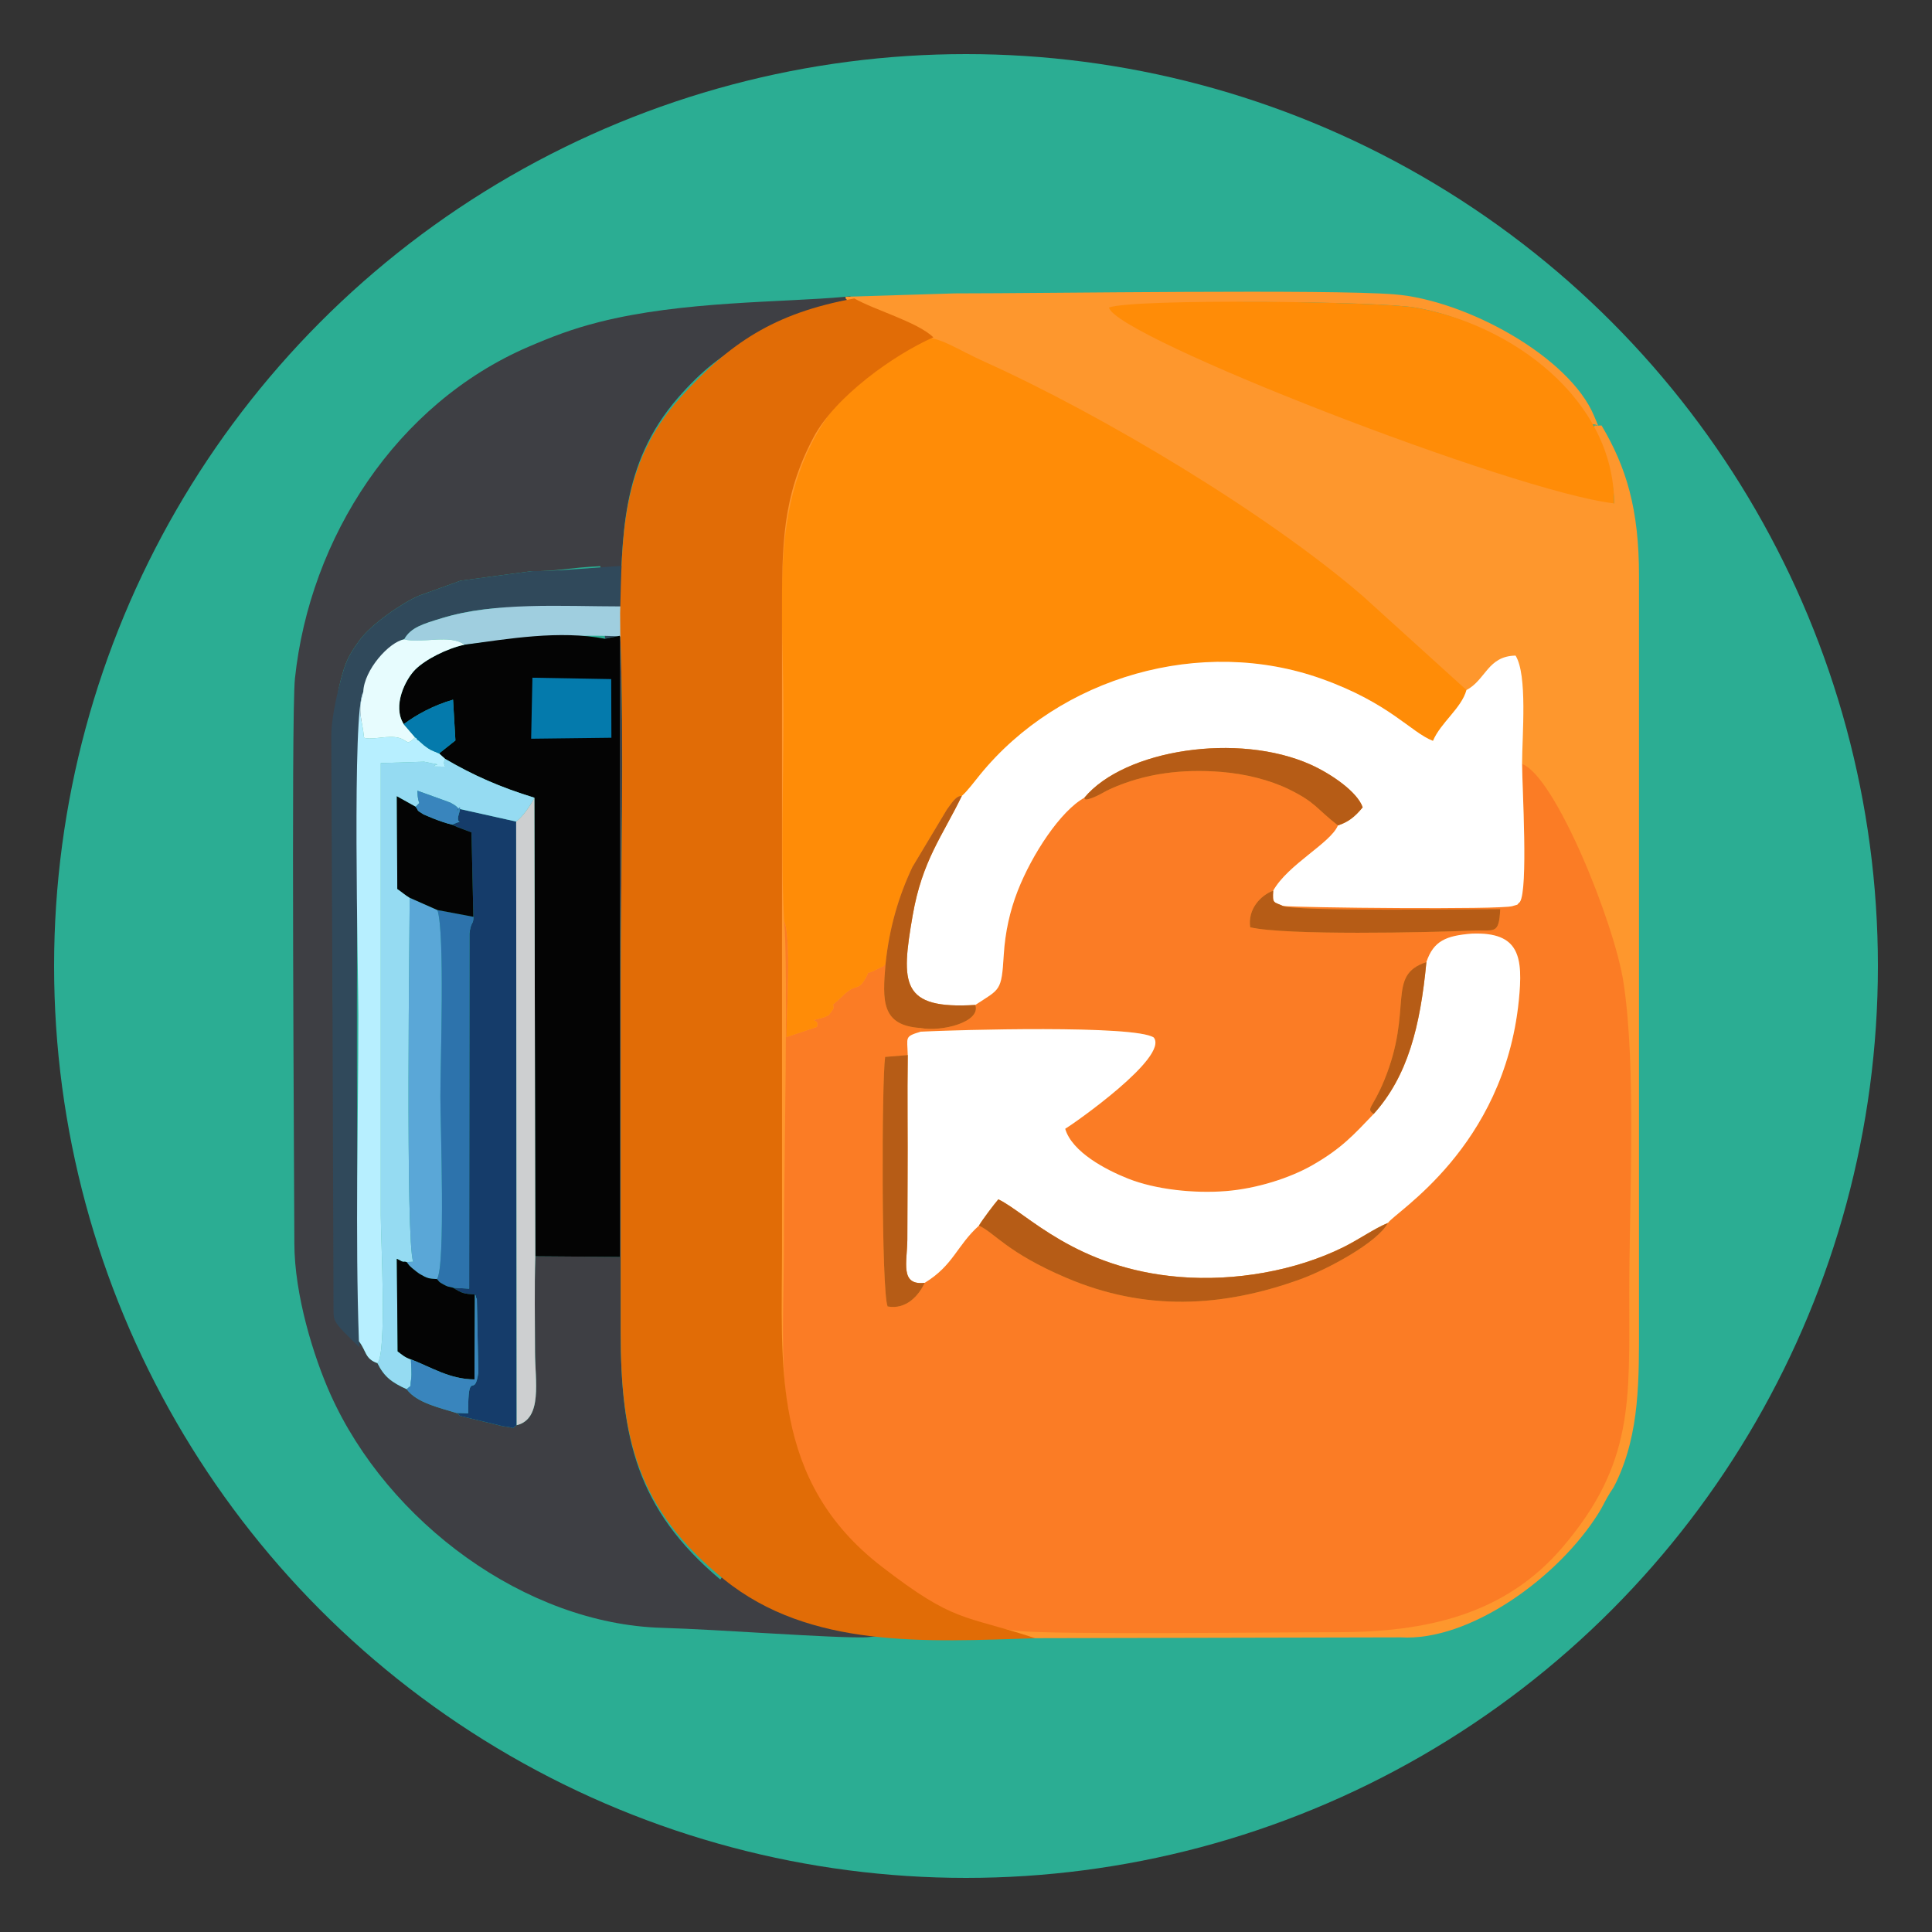 <?xml version="1.0" encoding="UTF-8"?>
<!DOCTYPE svg PUBLIC "-//W3C//DTD SVG 1.1//EN" "http://www.w3.org/Graphics/SVG/1.1/DTD/svg11.dtd">
<!-- Creator: CorelDRAW 2017 -->
<svg xmlns="http://www.w3.org/2000/svg" xml:space="preserve" width="500px" height="500px" version="1.1" style="shape-rendering:geometricPrecision; text-rendering:geometricPrecision; image-rendering:optimizeQuality; fill-rule:evenodd; clip-rule:evenodd"
viewBox="0 0 500 500"
 xmlns:xlink="http://www.w3.org/1999/xlink">
 <rect x="0" y="0" width="500" height="500" fill="#333333" stroke="none"/>
 <defs>
  <style type="text/css">
   <![CDATA[
    .fil9 {fill:#040404}
    .fil17 {fill:#047AAC}
    .fil10 {fill:#153C6A}
    .fil0 {fill:#2BAD93}
    .fil15 {fill:#2D73AC}
    .fil5 {fill:#30495B}
    .fil19 {fill:#3985BD}
    .fil1 {fill:#3E3F44}
    .fil13 {fill:#5AA7D7}
    .fil11 {fill:#95DBF2}
    .fil6 {fill:#9FCEDF}
    .fil16 {fill:#B65C16}
    .fil12 {fill:#B7EFFF}
    .fil14 {fill:#CDCFD0}
    .fil8 {fill:#E16C06}
    .fil18 {fill:#E7FCFE}
    .fil3 {fill:#FB7C25}
    .fil2 {fill:#FE972D}
    .fil4 {fill:#FF8C07}
    .fil7 {fill:white}
   ]]>
  </style>
 </defs>
 <g id="Слой_x0020_1">
  <circle class="fil0" cx="250" cy="250" r="236"/>
  <g id="_2566735756480">
   <path class="fil1" d="M186.43 408.79c-21.69,-18.2 -25.8,-36.76 -25.8,-64.18 0.01,-29.95 0,-59.91 0.01,-89.86 0,-29.82 0.9,-61.09 -0.11,-90.73l-0.13 0.52 0.01 160.75 -21.87 -0.17c-0.26,8.17 -0.08,16.57 -0.08,24.77 0,7.33 2.05,17.32 -4.75,18.95 -2.05,1.22 0.95,0.77 -3.59,0.26l-10.72 -2.59c-0.17,-0.08 -0.54,-0.09 -0.66,-0.41 -0.13,-0.33 -0.45,-0.28 -0.66,-0.44 -4.17,-1.31 -10.27,-2.6 -12.83,-6.14 -3.89,-1.78 -5.79,-3.18 -7.57,-6.74 -3.28,-1.15 -2.79,-3.07 -4.79,-5.68 -2.15,-3.62 -1.26,-15.69 -1.26,-20.99 0,-7.06 0,-14.11 -0.02,-21.09l-4.83 -1.82c0,-16.29 -1.25,-56.21 -0.19,-62.3 1.12,-6.44 0.31,-45.76 0.29,-51.2 -0.02,-3.93 -0.11,-8.34 1.28,-13.59 1.25,-4.7 1.87,-6.21 4.79,-10.28 3.04,-4.24 11.04,-9.74 15.44,-11.65l9.98 -3.59c0.08,-0.03 0.3,-0.13 0.38,-0.15 0.08,-0.03 0.3,-0.13 0.39,-0.15l18.51 -2.48c6.4,0.08 9.3,-0.87 17.72,-1.29 0.19,2.77 0.75,5.52 1.31,7.26 1.1,3.48 3.17,4.47 3.17,4.47 0.1,-0.18 0.44,0.3 0.64,0.48 0.53,-19.46 0.02,-38.61 14.97,-55.79 12.28,-14.12 22.62,-17.8 42.69,-21.62l3.97 -3.08c-3.78,-1.66 -0.43,-1.69 -3.29,-1.44 -16.6,1.52 -42.08,1.04 -63.83,6.56 -6.94,1.76 -12.2,3.79 -18.27,6.4 -34.11,14.71 -56.54,49.32 -60.4,85.83 -1.02,9.69 -0.17,130.37 -0.15,146.14 0.01,13.42 5.01,29.45 9.34,39.11 14.86,33.12 50.52,59.43 85.8,60.44 15.1,0.43 44.19,2.72 52.95,2.45 275.57,-26.12 -27.78,-34.27 -37.84,-14.94z"/>
   <path class="fil2" d="M218.84 77.24c3.44,3.85 12.77,4.33 16.75,8.31 -9.9,4.52 -21.59,17.13 -26.97,27.75 -7.8,15.36 -7.8,27.67 -7.8,46.31l0.01 162.97c0,30.67 -3.58,62.57 24.06,84.77 18.47,14.83 18.95,10.48 36.95,16.62l100.67 -0.22c17.76,1.08 40.79,-15.4 51.27,-32.27 0.93,-1.49 1.3,-2.39 2.2,-3.98 1.21,-2.15 1.26,-1.74 2.28,-3.87 6.19,-12.96 5.91,-26.78 5.91,-41.67l0 -192.92c0.02,-17.29 -3.29,-28.15 -9.69,-38.93 -3.41,0.32 -0.59,-1.07 -2.47,1.05 2.48,6.47 5.71,11.06 5.73,19.12l-14.09 -5.27c-5.98,-2.07 -3.7,-3.03 -8.08,-3.45l-4.57 -1.86c-0.05,0 -0.27,-0.01 -0.32,-0.02l-3.93 -1.16c-4.61,-1.67 -4.3,-0.71 -6.27,-1.2 -0.02,-0.01 -1.16,-0.5 -1.46,-0.63 -0.12,-0.05 -0.35,-0.19 -0.47,-0.24 -0.12,-0.06 -0.36,-0.17 -0.47,-0.22 -4.88,-2.01 -4.49,-2.43 -7.57,-2.72l-19.73 -7.01c-6.87,-1.27 -0.98,-3.74 -8.53,-1.9l0 -1.72c-7.42,-1.57 -12.63,-7.13 -18.17,-7.27 -7.61,-0.2 1.92,-1.21 -10.18,-5.47 -0.11,-0.03 -0.35,-0.12 -0.46,-0.16 -0.11,-0.05 -0.35,-0.15 -0.46,-0.2l-5.82 -2.55c-1.54,-1.01 -1.28,-1.17 -3.16,-2.19 -3.94,-2.14 -1.05,-0.27 -3.68,-1.06l-6.7 -3.16c-2.54,-0.98 0.36,1.36 -2.28,-1.08 6.47,-2.32 65.32,-1.8 74.93,-0.14 18.96,3.28 36.78,15.58 44.69,30.68 2.53,-1.69 3.54,2.12 1.59,-2.64 -6.36,-15.3 -33.1,-29.98 -51.66,-31.46 -17.07,-1.37 -89.56,-0.25 -113.78,-0.25l-28.28 0.87 0.01 0.44z"/>
   <path class="fil3" d="M331.99 234.45c2.99,1.46 48.73,0.83 56.27,0.83 -0.34,6.85 -1.5,5.27 -7.26,5.57l0 0.77c12.32,-0.44 13.22,6.06 12.05,17.47 -3.92,37.98 -32,54.55 -33.85,57.4 -2.7,5.09 -15.68,12.04 -22.59,14.55 -20.44,7.42 -40.4,8.29 -60.6,-0.32 -15.41,-6.56 -18.6,-11.68 -22.66,-13.53 -5.77,5.2 -6.61,10.29 -14.05,14.81 -1.51,3.28 -4.78,7 -9.59,6.11 -1.63,-4.08 -1.55,-58.06 -0.64,-64.58l5.86 -0.48c-0.12,-4.68 -0.92,-4.77 3.36,-6.05l0 -0.95c-10.2,-0.64 -9.94,-6.94 -9.11,-16.61 -1.25,1.29 0.02,0.21 -1.58,1.08 -4.62,2.48 -1.99,-0.09 -3.64,2.71 -2.07,3.54 -2.29,1.02 -5.72,4.35 -5.06,4.91 -1.97,0.73 -2.62,3.58l-1.11 1.54c-0.97,0.63 -3.06,1.07 -3.96,1.3 1.31,0.48 0.94,1.19 0.94,1.18 0.02,-0.14 -0.04,0.39 -0.06,0.58l-7.89 2.64c0,-6.06 1.31,-26.09 -0.59,-29.95 1.06,12.29 -0.05,64.78 -0.05,81.49 0.01,29.34 -2.85,48.41 10,70.39 8.59,14.7 27.13,29.06 50.22,31.72 9.48,1.09 68,0.35 82.65,0.37 23.18,0.02 43.59,-4.45 58.54,-21.91 18.63,-21.78 17.33,-38.07 17.33,-65.59 0,-23.86 1.9,-58.37 -1.47,-80.6 -2.32,-15.37 -17.67,-53.45 -26.26,-56.6 0.04,6.23 1.6,32.46 -0.56,35.7 -1.24,1.12 0.1,0.42 -1.94,1.08 -2.98,0.95 -55.47,0.42 -59.42,-0.05z"/>
   <path class="fil4" d="M202.95 238.45c1.9,3.86 0.59,23.89 0.59,29.95l7.89 -2.64c0.02,-0.19 0.08,-0.72 0.06,-0.58 0,0.01 0.37,-0.7 -0.94,-1.18 0.9,-0.23 2.99,-0.67 3.96,-1.3l1.11 -1.54c0.65,-2.85 -2.44,1.33 2.62,-3.58 3.43,-3.33 3.65,-0.81 5.72,-4.35 1.65,-2.8 -0.98,-0.23 3.64,-2.71 1.6,-0.87 0.33,0.21 1.58,-1.08 0.97,-9.34 3.4,-17.57 6.96,-25.07l8.91 -14.86c1.33,-1.82 2.42,-3.63 3.86,-3.51 1.32,-1.11 3.38,-3.85 4.72,-5.5 20.65,-25.37 57.27,-35.95 88.42,-24.82 17.65,6.31 23.03,13.82 28.8,16.06 2,-4.74 7.37,-8.43 8.67,-13.16l-26.71 -24.21c-24.72,-21.4 -67.48,-47 -97.99,-60.74 -13.89,-6.25 -16.51,-12.19 -32.87,4.7 -24.23,25.02 -19.17,51.89 -19.17,86.83 0,17.18 -0.76,36.35 0.17,53.29z"/>
   <path class="fil3" d="M280.63 206.45c-6.16,3.41 -13.54,14.62 -17.25,24.1 -2.04,5.23 -3.25,10.72 -3.61,16.59 -0.57,9.55 -0.99,8.74 -7.36,12.94 1.52,4.46 -8.77,7 -14.12,5.97l0 0.95c9.38,-0.48 55.42,-1.78 60.3,1.51 3.97,5.05 -20.7,22.3 -22.92,23.62 1.78,6.09 10.69,10.69 16.3,12.91 7.07,2.8 16.96,3.87 25.25,3.22 8.01,-0.63 16.61,-3.38 22.46,-6.73 7.58,-4.34 10.75,-7.94 15.83,-13.24 -2.11,-1.43 -0.31,-1.29 2.73,-8.71 7.65,-18.65 0.37,-27.15 10.91,-30.59 1.85,-5.52 5.13,-6.85 11.85,-7.37l0 -0.77c-11.66,0.47 -48.24,1.28 -57.45,-0.87 -0.68,-4.74 2.74,-8.28 5.96,-9.48 3.83,-6.82 14.86,-12.29 16.75,-16.88 -5.59,-4.34 -5.72,-5.93 -12.6,-9.31 -5.03,-2.47 -11.39,-4.04 -17.6,-4.54 -10.02,-0.79 -19.62,0.31 -28.77,4.44 -1.27,0.58 -2.47,1.36 -3.56,1.84 -3.56,1.58 -2.93,0.49 -3.1,0.4z"/>
   <path class="fil5" d="M93.03 348.67c-0.66,-18.61 -1.48,-162.19 1.12,-165.94 0.19,-5.71 6.55,-16.6 10.46,-17.27 1.67,-3.08 4.91,-4 9.75,-5.48 13.8,-4.23 26,-2.52 41.64,-2.5l0.59 7.83 3.81 -0.77 0.13 -0.52 4.82 -5.4c-0.2,-0.17 0.1,-0.17 0,0 0,0 3.91,-2.13 2.8,-5.6 -0.55,-1.75 -4.29,-3.96 -4.48,-6.73 -8.42,0.42 -19.62,1.6 -26.02,1.52l-18.51 2.48c-0.09,0.02 -0.31,0.12 -0.39,0.15 -0.08,0.02 -0.3,0.12 -0.38,0.15l-9.98 3.59c-4.4,1.91 -12.4,7.41 -15.44,11.65 -2.92,4.07 -3.54,5.58 -4.79,10.28 -1.39,5.25 -2.43,10.54 -2.42,14.47 0.24,49.8 0.44,98.61 0.57,148.56 0.01,2.86 0.14,3.24 6.72,9.53z"/>
   <path class="fil6" d="M104.61 165.46c4.41,1.18 11.89,-1.43 15.6,1.39 11.55,-1.55 29.68,-2.9 41.78,-2.06l-1.13 -7.85c-15.63,-0.01 -32.7,-1.19 -46.5,3.04 -4.84,1.48 -8.08,2.4 -9.75,5.48z"/>
   <path class="fil7" d="M369.15 248.99c-1.61,16.82 -4.85,29.5 -13.64,39.3 -5.08,5.3 -8.25,8.9 -15.83,13.24 -5.85,3.35 -14.45,6.1 -22.46,6.73 -8.29,0.65 -18.18,-0.42 -25.25,-3.22 -5.61,-2.22 -14.52,-6.82 -16.3,-12.91 2.22,-1.32 26.89,-18.57 22.92,-23.62 -4.88,-3.29 -50.92,-1.99 -60.3,-1.51 -4.28,1.28 -3.48,1.37 -3.36,6.05 -0.16,10.63 0.03,21.29 -0.05,31.92 -0.05,5.28 -0.01,10.57 -0.06,15.85 -0.05,5.84 -1.99,11.91 4.48,11.18 7.44,-4.52 8.28,-9.61 14.05,-14.81 0.94,-1.61 3.97,-5.58 5.02,-6.8 7.3,3.45 19.87,17.85 46.88,20.08 14.32,1.18 30.06,-1.57 42.46,-7.72 4.12,-2.05 7.86,-4.75 11.49,-6.26 1.85,-2.85 29.93,-19.42 33.85,-57.4 1.17,-11.41 0.27,-17.91 -12.05,-17.47 -6.72,0.52 -10,1.85 -11.85,7.37z"/>
   <path class="fil8" d="M160.49 158.73l0.04 5.29c1.05,29.64 0.12,60.91 0.11,90.73 0,29.95 0.01,59.91 0,89.86 -0.01,27.42 4.26,45.98 26.79,64.18 22.19,17.93 52.24,16.09 80.51,15.18 -18.69,-6.15 -20.65,-3.77 -39.84,-18.6 -28.7,-22.2 -25.71,-52.12 -25.71,-82.79l-0.01 -162.97c0,-18.64 0,-30.95 8.1,-46.31 5.59,-10.62 20.81,-21.47 31.08,-26 -4.13,-3.98 -15.27,-7.08 -20.46,-10.06 -20.86,3.81 -32.31,11.58 -45.06,25.7 -15.53,17.18 -15,36.33 -15.55,55.79z"/>
   <path class="fil7" d="M379.52 178.58c-1.3,4.73 -6.67,8.42 -8.67,13.16 -5.77,-2.24 -11.15,-9.75 -28.8,-16.06 -31.15,-11.13 -67.77,-0.55 -88.42,24.82 -1.34,1.65 -3.4,4.39 -4.72,5.5 -5.05,10.42 -10.25,16.74 -12.71,30.9 -3.09,17.77 -3.08,24.36 16.21,23.18 6.37,-4.2 6.79,-3.39 7.36,-12.94 0.36,-5.87 1.57,-11.36 3.61,-16.59 3.71,-9.48 11.09,-20.69 17.25,-24.1 10.42,-12.52 39.85,-16.97 58.57,-8.57 5.23,2.35 12.08,7.01 13.46,11.06 -2.17,2.65 -3.88,3.84 -6.4,4.68 -1.89,4.59 -12.92,10.06 -16.75,16.88 -0.23,3.45 0.1,2.84 2.48,3.95 3.95,0.47 56.44,1 59.42,0.05 2.04,-0.66 0.7,0.04 1.94,-1.08 2.16,-3.24 0.6,-29.47 0.56,-35.7 0.03,-7.66 1.43,-23 -1.68,-28.05 -7.22,0.11 -7.72,6.31 -12.71,8.91z"/>
   <path class="fil9" d="M120.21 166.85c-4.57,0.98 -10.09,3.8 -12.73,6.42 -2.51,2.5 -6.03,9.36 -2.99,14.15 3.02,-2.3 7.67,-4.89 12.76,-6.34l0.61 10.55 -4.23 3.36 1.56 1.4c7.36,4.3 14.19,7.32 23.11,10.06l0.24 118.67 21.87 0.17 -0.01 -160.75 -3.81 0.77c-11.88,-2.25 -24.83,-0.01 -36.38,1.54z"/>
   <path class="fil4" d="M366.27 79.6c-9.61,-1.66 -72.8,-2.35 -79.27,-0.02 1.5,7.52 104.7,47.7 130.74,50.7 -0.06,-26.85 -26.36,-46.34 -51.47,-50.68z"/>
   <path class="fil10" d="M116.97 213.42c0.24,0.13 0.56,0.26 0.76,0.34 0.18,0.08 0.5,0.23 0.73,0.32l3.56 1.34 0.49 21.85c0.03,2.2 -0.64,1.03 -1.02,4.35l-0.07 91.89 -4.17 -0.25c2.46,1.53 2.71,1.51 5.66,1.77 0.12,0.18 0.23,0.27 0.26,0.58 0.03,0.32 0.2,0.46 0.24,0.6l0.38 19c-0.98,7.2 -2.64,-1.61 -2.64,10.56l-3.07 -0.11c0.21,0.16 0.53,0.11 0.66,0.44 0.12,0.32 0.49,0.33 0.66,0.41l10.72 2.59c4.54,0.51 1.54,0.96 3.59,-0.26l-0.13 -156.22 -14.84 -3.31c-1.7,2.48 1.34,-3.03 -0.03,1.49 -0.93,3.04 2,1.01 -1.74,2.62z"/>
   <path class="fil11" d="M97.68 352.78c1.78,3.56 3.68,4.96 7.57,6.74 1.51,-1.39 0.74,-0.04 1.15,-2.61 0.2,-1.29 -0.01,-3.79 -0.06,-5.11 -1.5,-0.47 -2.35,-1.27 -3.43,-2.07l-0.22 -23.96c2.3,1.28 1.37,0.53 2.55,0.85l1.71 -0.08c-2.06,-4.56 -0.9,-89.85 -0.92,-94.2 -1.16,-0.69 -1.94,-1.42 -3.21,-2.29l-0.12 -23.97 4.87 2.72c1.73,-1.91 0.54,0.3 0.45,-4.17l7.61 2.74c1.72,0.72 0.24,-0.03 1.29,0.56 1.23,0.69 1.08,0.71 1.82,1.38l14.84 3.31c1.69,-1.23 3.75,-4.21 4.72,-6.17 -8.92,-2.74 -15.75,-5.76 -23.11,-10.06 -1.16,2.49 2.11,1.98 -2.86,1.98 0.4,-0.98 2.85,-0.07 -2.57,-1.24l-11.21 0.36 0 117.16c0,5.94 1.62,35.58 -0.87,38.13z"/>
   <path class="fil12" d="M92.89 347.1c2,2.61 1.51,4.53 4.79,5.68 2.49,-2.55 0.87,-32.19 0.87,-38.13l0 -117.16 11.21 -0.36c5.42,1.17 2.97,0.26 2.57,1.24 4.97,0 1.7,0.51 2.86,-1.98l-1.56 -1.4c-2.21,-0.92 -2.25,-0.85 -3.86,-2.07 -0.16,-0.12 -1.18,-1.05 -1.41,-1.25 -0.09,-0.09 -0.4,-0.15 -0.47,-0.42 -0.07,-0.27 -0.31,-0.29 -0.47,-0.42 -2.32,2.31 -1.74,0.78 -4.24,0.11 -2.81,-0.74 -6.78,0.66 -8.96,-0.01 -0.47,-4.89 -1.81,-6.47 -0.21,-11.84 -2.96,4.25 -1.27,72.33 -1.27,83.59 0,27.71 -0.83,56.89 0.15,84.42z"/>
   <path class="fil13" d="M105.24 326.62c0.79,1.01 0.4,0.65 1.41,1.57 0.45,0.41 1.66,1.34 2.09,1.58 1.76,1.02 2.27,1.19 4.34,1.25 2.27,-2.96 0.89,-40.33 0.89,-47.2 0,-8.86 1.2,-42.3 -0.76,-48.3l-7.18 -3.18c0.02,4.35 -1.14,89.64 0.92,94.2l-1.71 0.08z"/>
   <path class="fil14" d="M133.58 212.62l0.13 156.22c6.8,-1.63 4.75,-11.62 4.75,-18.95 0,-8.2 -0.18,-16.6 0.08,-24.77l-0.24 -118.67c-0.97,1.96 -3.03,4.94 -4.72,6.17z"/>
   <path class="fil15" d="M113.08 331.02c0.82,0.86 0.34,0.65 1.66,1.38 1.25,0.68 1.05,0.51 2.51,0.86l4.17 0.25 0.07 -91.89c0.38,-3.32 1.05,-2.15 1.02,-4.35l-9.3 -1.75c1.96,6 0.76,39.44 0.76,48.3 0,6.87 1.38,44.24 -0.89,47.2z"/>
   <path class="fil16" d="M253.35 317.19c4.06,1.85 7.25,6.97 22.66,13.53 20.2,8.61 40.16,7.74 60.6,0.32 6.91,-2.51 19.89,-9.46 22.59,-14.55 -3.63,1.51 -7.37,4.21 -11.49,6.26 -12.4,6.15 -28.14,8.9 -42.46,7.72 -27.01,-2.23 -39.58,-16.63 -46.88,-20.08 -1.05,1.22 -4.08,5.19 -5.02,6.8z"/>
   <path class="fil9" d="M106.34 351.8c5.23,2.01 10.08,5.18 16.47,5.19l0.1 -21.96c-2.95,-0.26 -3.2,-0.24 -5.66,-1.77 -1.46,-0.35 -1.26,-0.18 -2.51,-0.86 -1.32,-0.73 -0.84,-0.52 -1.66,-1.38 -2.07,-0.06 -2.58,-0.23 -4.34,-1.25 -0.43,-0.24 -1.64,-1.17 -2.09,-1.58 -1.01,-0.92 -0.62,-0.56 -1.41,-1.57 -1.18,-0.32 -0.25,0.43 -2.55,-0.85l0.22 23.96c1.08,0.8 1.93,1.6 3.43,2.07z"/>
   <path class="fil16" d="M280.63 206.45c0.17,0.09 -0.46,1.18 3.1,-0.4 1.09,-0.48 2.29,-1.26 3.56,-1.84 9.15,-4.13 18.75,-5.23 28.77,-4.44 6.21,0.5 12.57,2.07 17.6,4.54 6.88,3.38 7.01,4.97 12.6,9.31 2.52,-0.84 4.23,-2.03 6.4,-4.68 -1.38,-4.05 -8.23,-8.71 -13.46,-11.06 -18.72,-8.4 -48.15,-3.95 -58.57,8.57z"/>
   <path class="fil9" d="M106.03 232.34l7.18 3.18 9.3 1.75 -0.49 -21.85 -3.56 -1.34c-0.23,-0.09 -0.55,-0.24 -0.73,-0.32 -0.2,-0.08 -0.52,-0.21 -0.76,-0.34 -1.74,-0.43 -3.08,-0.92 -4.85,-1.6 -0.08,-0.03 -2.41,-1 -2.46,-1.03 -2.23,-1.37 -1.14,-0.81 -2.09,-1.99l-4.87 -2.72 0.12 23.97c1.27,0.87 2.05,1.6 3.21,2.29z"/>
   <path class="fil16" d="M239.3 332c-6.47,0.73 -4.53,-5.34 -4.48,-11.18 0.05,-5.28 0.01,-10.57 0.06,-15.85 0.08,-10.63 -0.11,-21.29 0.05,-31.92l-5.86 0.48c-0.91,6.52 -0.99,60.5 0.64,64.58 4.81,0.89 8.08,-2.83 9.59,-6.11z"/>
   <path class="fil16" d="M381 240.85c5.76,-0.3 6.92,1.28 7.26,-5.57 -7.54,0 -53.28,0.63 -56.27,-0.83 -2.38,-1.11 -2.71,-0.5 -2.48,-3.95 -3.22,1.2 -6.64,4.74 -5.96,9.48 9.21,2.15 45.79,1.34 57.45,0.87z"/>
   <path class="fil16" d="M229.18 249.44c-0.83,9.67 -1.09,15.97 9.11,16.61 5.35,1.03 15.64,-1.51 14.12,-5.97 -19.29,1.18 -19.3,-5.41 -16.21,-23.18 2.46,-14.16 7.66,-20.48 12.71,-30.9 -1.44,-0.12 -2.53,1.69 -3.86,3.51l-8.91 14.86c-3.56,7.5 -5.99,15.73 -6.96,25.07z"/>
   <polygon class="fil17" points="137.46,191.18 158.23,190.93 158.18,175.75 137.79,175.39 "/>
   <path class="fil18" d="M94.01 179.09c-1.6,5.37 -0.26,6.95 0.21,11.84 2.18,0.67 6.15,-0.73 8.96,0.01 2.5,0.67 1.92,2.2 4.24,-0.11l-2.93 -3.41c-3.04,-4.79 0.48,-11.65 2.99,-14.15 2.64,-2.62 8.16,-5.44 12.73,-6.42 -3.71,-2.81 -11.19,-0.21 -15.6,-1.39 -3.91,0.67 -10.41,7.92 -10.6,13.63z"/>
   <path class="fil19" d="M106.34 351.8c0.05,1.32 0.26,3.82 0.06,5.11 -0.41,2.57 0.36,1.22 -1.15,2.61 2.56,3.54 8.66,4.83 12.83,6.14l3.07 0.11c0,-12.17 1.66,-3.36 2.64,-10.56l-0.38 -19c-0.04,-0.14 -0.21,-0.28 -0.24,-0.6 -0.03,-0.31 -0.14,-0.4 -0.26,-0.58l-0.1 21.96c-6.39,-0.01 -11.24,-3.18 -16.47,-5.19z"/>
   <path class="fil16" d="M355.51 288.29c8.79,-9.8 12.03,-22.48 13.64,-39.3 -10.54,3.44 -3.26,11.94 -10.91,30.59 -3.04,7.42 -4.84,7.28 -2.73,8.71z"/>
   <path class="fil17" d="M104.49 187.42l2.93 3.41c0.16,0.13 0.4,0.15 0.47,0.42 0.07,0.27 0.38,0.33 0.47,0.42 0.23,0.2 1.25,1.13 1.41,1.25 1.61,1.22 1.65,1.15 3.86,2.07l4.23 -3.36 -0.61 -10.55c-5.09,1.45 -9.74,4.04 -12.76,6.34z"/>
   <path class="fil19" d="M107.57 208.8c0.95,1.18 -0.14,0.62 2.09,1.99 0.05,0.03 2.38,1 2.46,1.03 1.77,0.68 3.11,1.17 4.85,1.6 3.74,-1.61 0.81,0.42 1.74,-2.62 1.37,-4.52 -1.67,0.99 0.03,-1.49 -0.74,-0.67 -0.59,-0.69 -1.82,-1.38 -1.05,-0.59 0.43,0.16 -1.29,-0.56l-7.61 -2.74c0.09,4.47 1.28,2.26 -0.45,4.17z"/>
  </g>
 </g>
</svg>
